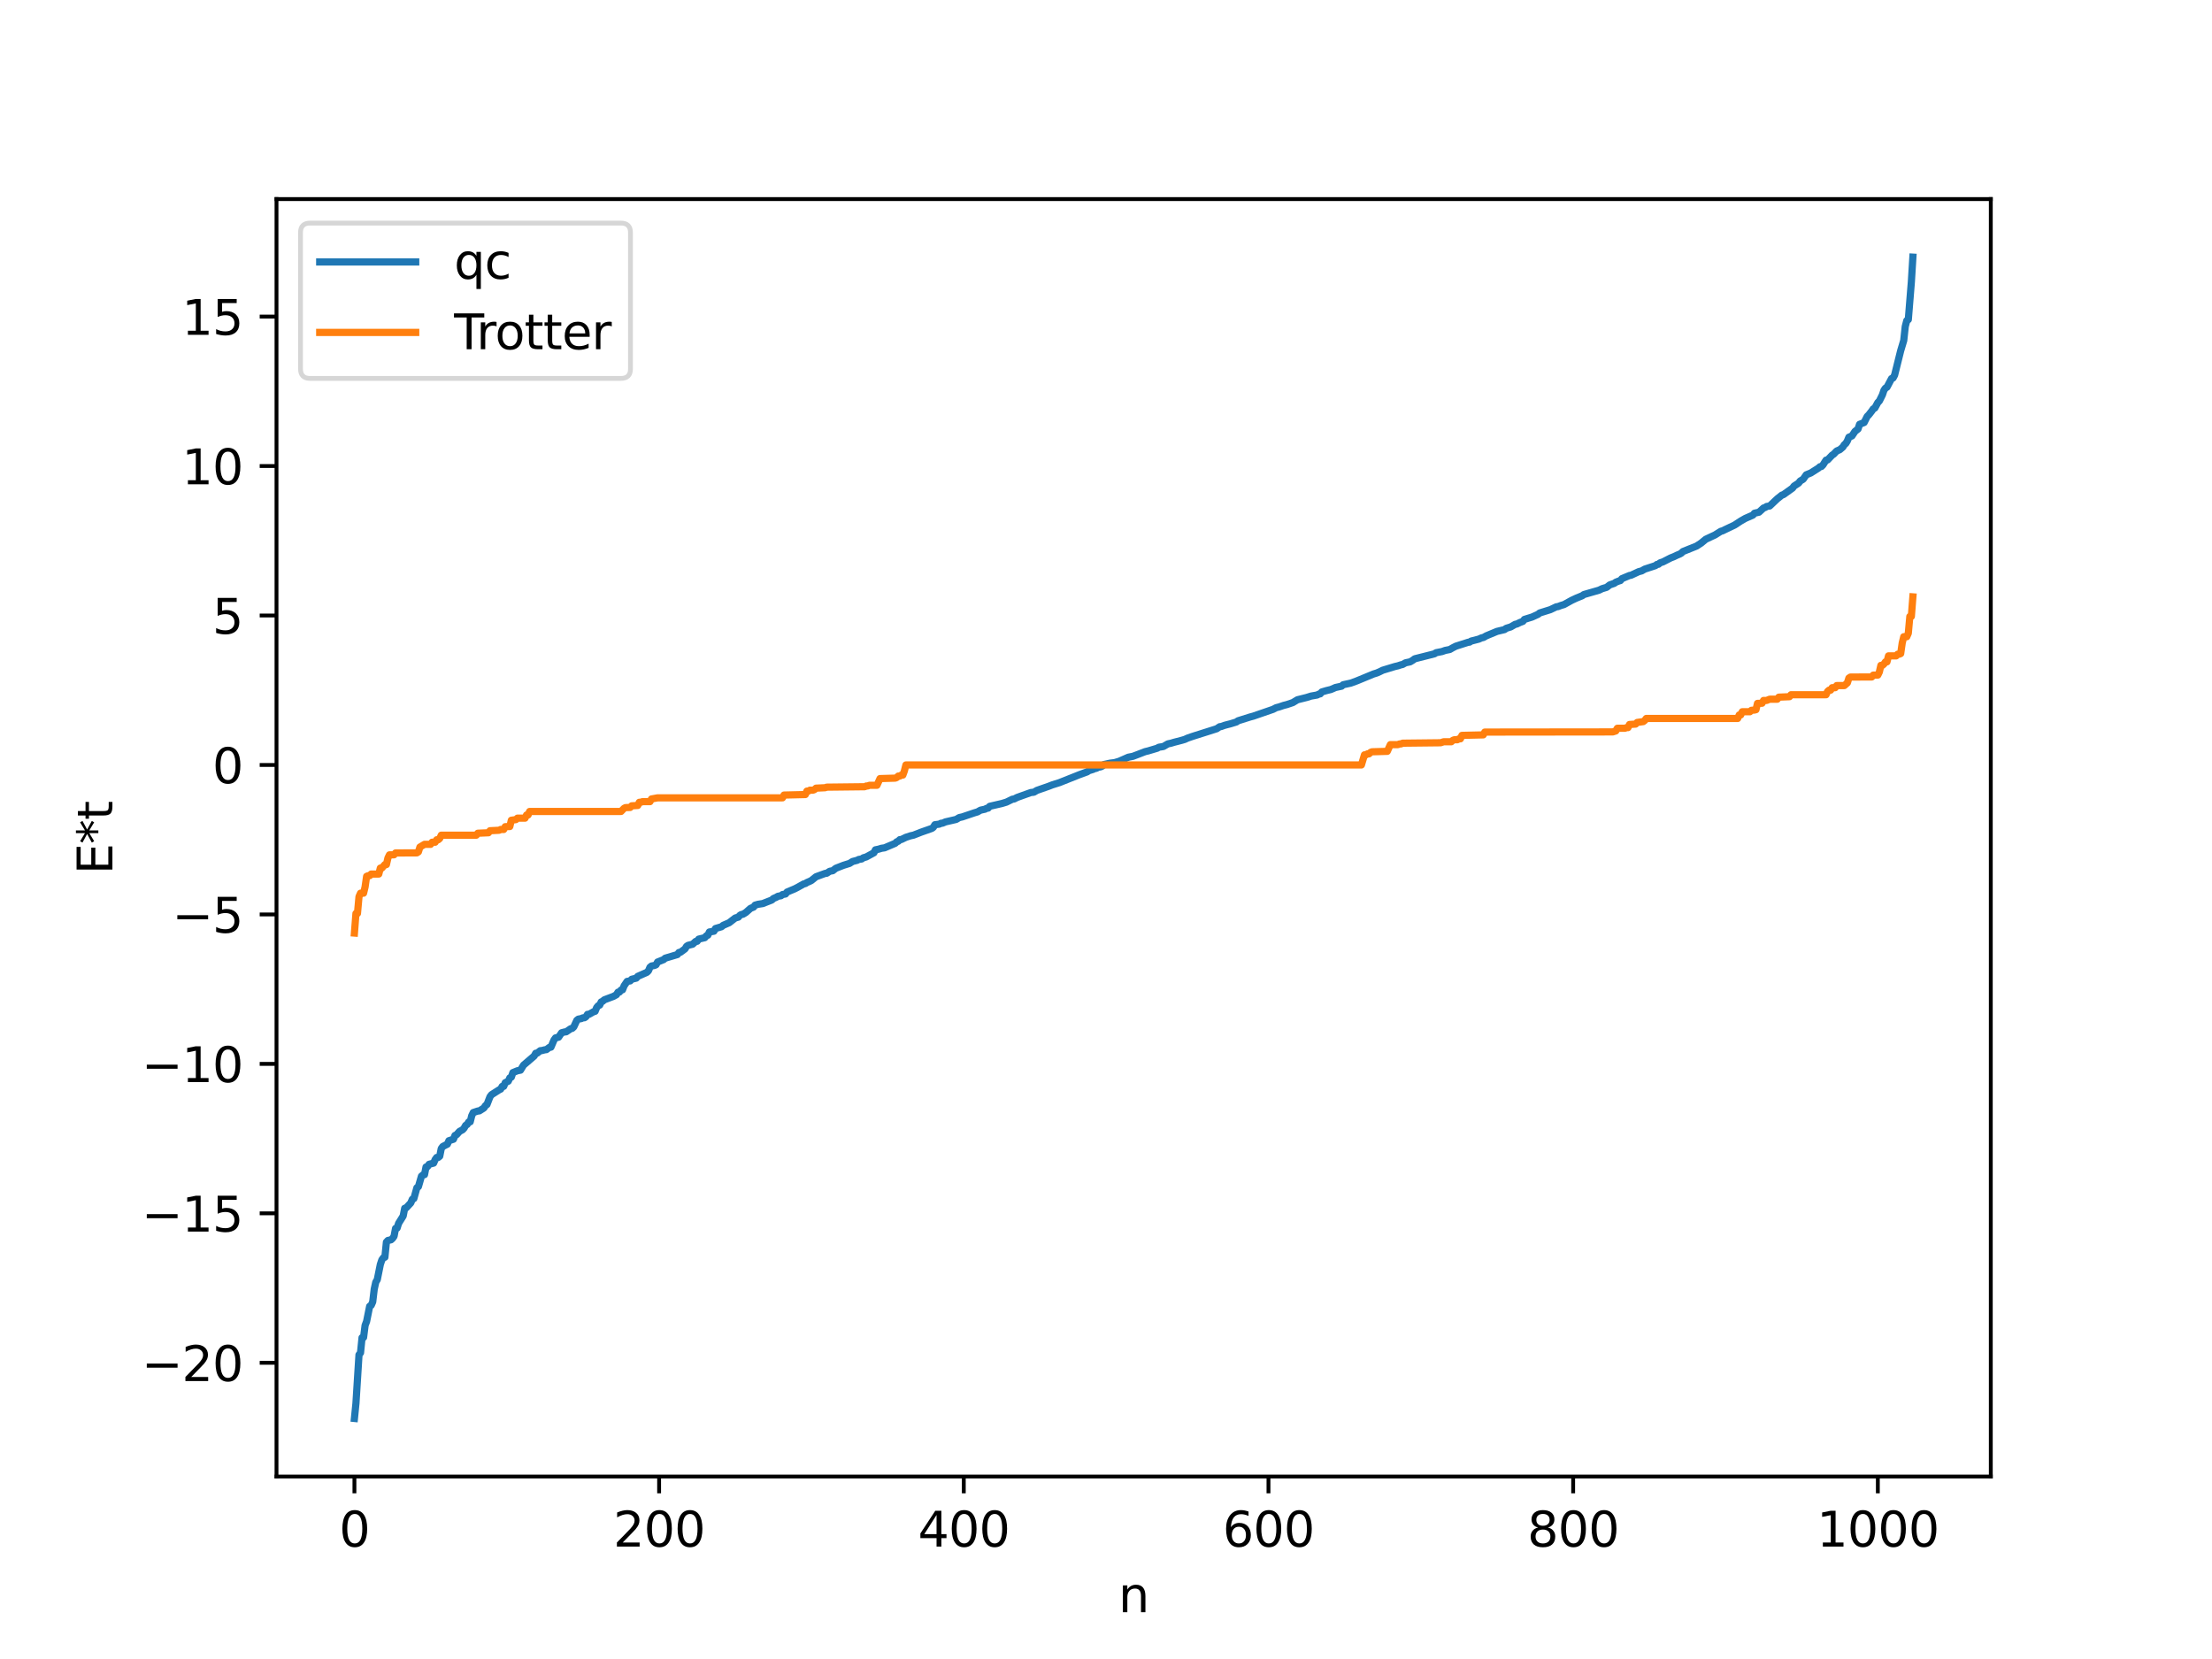 <?xml version="1.0" encoding="utf-8" standalone="no"?>
<!DOCTYPE svg PUBLIC "-//W3C//DTD SVG 1.1//EN"
  "http://www.w3.org/Graphics/SVG/1.1/DTD/svg11.dtd">
<svg xmlns:xlink="http://www.w3.org/1999/xlink" width="460.8pt" height="345.6pt" viewBox="0 0 460.8 345.6" xmlns="http://www.w3.org/2000/svg" version="1.1">
 <defs>
  <style type="text/css">*{stroke-linejoin: round; stroke-linecap: butt}</style>
 </defs>
 <g id="figure_1">
  <g id="patch_1">
   <path d="M 0 345.6 
L 460.8 345.6 
L 460.8 0 
L 0 0 
z
" style="fill: #ffffff"/>
  </g>
  <g id="axes_1">
   <g id="patch_2">
    <path d="M 57.6 307.584 
L 414.72 307.584 
L 414.72 41.472 
L 57.6 41.472 
z
" style="fill: #ffffff"/>
   </g>
   <g id="matplotlib.axis_1">
    <g id="xtick_1">
     <g id="line2d_1">
      <defs>
       <path id="m579d9dd753" d="M 0 0 
L 0 3.5 
" style="stroke: #000000; stroke-width: 0.8"/>
      </defs>
      <g>
       <use xlink:href="#m579d9dd753" x="73.833" y="307.584" style="stroke: #000000; stroke-width: 0.8"/>
      </g>
     </g>
     <g id="text_1">
      <!-- 0 -->
      <g transform="translate(70.651 322.182) scale(0.1 -0.1)">
       <defs>
        <path id="DejaVuSans-30" d="M 2034 4250 
Q 1547 4250 1301 3770 
Q 1056 3291 1056 2328 
Q 1056 1369 1301 889 
Q 1547 409 2034 409 
Q 2525 409 2770 889 
Q 3016 1369 3016 2328 
Q 3016 3291 2770 3770 
Q 2525 4250 2034 4250 
z
M 2034 4750 
Q 2819 4750 3233 4129 
Q 3647 3509 3647 2328 
Q 3647 1150 3233 529 
Q 2819 -91 2034 -91 
Q 1250 -91 836 529 
Q 422 1150 422 2328 
Q 422 3509 836 4129 
Q 1250 4750 2034 4750 
z
" transform="scale(0.016)"/>
       </defs>
       <use xlink:href="#DejaVuSans-30"/>
      </g>
     </g>
    </g>
    <g id="xtick_2">
     <g id="line2d_2">
      <g>
       <use xlink:href="#m579d9dd753" x="137.304" y="307.584" style="stroke: #000000; stroke-width: 0.8"/>
      </g>
     </g>
     <g id="text_2">
      <!-- 200 -->
      <g transform="translate(127.76 322.182) scale(0.1 -0.1)">
       <defs>
        <path id="DejaVuSans-32" d="M 1228 531 
L 3431 531 
L 3431 0 
L 469 0 
L 469 531 
Q 828 903 1448 1529 
Q 2069 2156 2228 2338 
Q 2531 2678 2651 2914 
Q 2772 3150 2772 3378 
Q 2772 3750 2511 3984 
Q 2250 4219 1831 4219 
Q 1534 4219 1204 4116 
Q 875 4013 500 3803 
L 500 4441 
Q 881 4594 1212 4672 
Q 1544 4750 1819 4750 
Q 2544 4750 2975 4387 
Q 3406 4025 3406 3419 
Q 3406 3131 3298 2873 
Q 3191 2616 2906 2266 
Q 2828 2175 2409 1742 
Q 1991 1309 1228 531 
z
" transform="scale(0.016)"/>
       </defs>
       <use xlink:href="#DejaVuSans-32"/>
       <use xlink:href="#DejaVuSans-30" x="63.623"/>
       <use xlink:href="#DejaVuSans-30" x="127.246"/>
      </g>
     </g>
    </g>
    <g id="xtick_3">
     <g id="line2d_3">
      <g>
       <use xlink:href="#m579d9dd753" x="200.775" y="307.584" style="stroke: #000000; stroke-width: 0.8"/>
      </g>
     </g>
     <g id="text_3">
      <!-- 400 -->
      <g transform="translate(191.231 322.182) scale(0.1 -0.1)">
       <defs>
        <path id="DejaVuSans-34" d="M 2419 4116 
L 825 1625 
L 2419 1625 
L 2419 4116 
z
M 2253 4666 
L 3047 4666 
L 3047 1625 
L 3713 1625 
L 3713 1100 
L 3047 1100 
L 3047 0 
L 2419 0 
L 2419 1100 
L 313 1100 
L 313 1709 
L 2253 4666 
z
" transform="scale(0.016)"/>
       </defs>
       <use xlink:href="#DejaVuSans-34"/>
       <use xlink:href="#DejaVuSans-30" x="63.623"/>
       <use xlink:href="#DejaVuSans-30" x="127.246"/>
      </g>
     </g>
    </g>
    <g id="xtick_4">
     <g id="line2d_4">
      <g>
       <use xlink:href="#m579d9dd753" x="264.246" y="307.584" style="stroke: #000000; stroke-width: 0.8"/>
      </g>
     </g>
     <g id="text_4">
      <!-- 600 -->
      <g transform="translate(254.702 322.182) scale(0.1 -0.1)">
       <defs>
        <path id="DejaVuSans-36" d="M 2113 2584 
Q 1688 2584 1439 2293 
Q 1191 2003 1191 1497 
Q 1191 994 1439 701 
Q 1688 409 2113 409 
Q 2538 409 2786 701 
Q 3034 994 3034 1497 
Q 3034 2003 2786 2293 
Q 2538 2584 2113 2584 
z
M 3366 4563 
L 3366 3988 
Q 3128 4100 2886 4159 
Q 2644 4219 2406 4219 
Q 1781 4219 1451 3797 
Q 1122 3375 1075 2522 
Q 1259 2794 1537 2939 
Q 1816 3084 2150 3084 
Q 2853 3084 3261 2657 
Q 3669 2231 3669 1497 
Q 3669 778 3244 343 
Q 2819 -91 2113 -91 
Q 1303 -91 875 529 
Q 447 1150 447 2328 
Q 447 3434 972 4092 
Q 1497 4750 2381 4750 
Q 2619 4750 2861 4703 
Q 3103 4656 3366 4563 
z
" transform="scale(0.016)"/>
       </defs>
       <use xlink:href="#DejaVuSans-36"/>
       <use xlink:href="#DejaVuSans-30" x="63.623"/>
       <use xlink:href="#DejaVuSans-30" x="127.246"/>
      </g>
     </g>
    </g>
    <g id="xtick_5">
     <g id="line2d_5">
      <g>
       <use xlink:href="#m579d9dd753" x="327.717" y="307.584" style="stroke: #000000; stroke-width: 0.8"/>
      </g>
     </g>
     <g id="text_5">
      <!-- 800 -->
      <g transform="translate(318.173 322.182) scale(0.1 -0.1)">
       <defs>
        <path id="DejaVuSans-38" d="M 2034 2216 
Q 1584 2216 1326 1975 
Q 1069 1734 1069 1313 
Q 1069 891 1326 650 
Q 1584 409 2034 409 
Q 2484 409 2743 651 
Q 3003 894 3003 1313 
Q 3003 1734 2745 1975 
Q 2488 2216 2034 2216 
z
M 1403 2484 
Q 997 2584 770 2862 
Q 544 3141 544 3541 
Q 544 4100 942 4425 
Q 1341 4750 2034 4750 
Q 2731 4750 3128 4425 
Q 3525 4100 3525 3541 
Q 3525 3141 3298 2862 
Q 3072 2584 2669 2484 
Q 3125 2378 3379 2068 
Q 3634 1759 3634 1313 
Q 3634 634 3220 271 
Q 2806 -91 2034 -91 
Q 1263 -91 848 271 
Q 434 634 434 1313 
Q 434 1759 690 2068 
Q 947 2378 1403 2484 
z
M 1172 3481 
Q 1172 3119 1398 2916 
Q 1625 2713 2034 2713 
Q 2441 2713 2670 2916 
Q 2900 3119 2900 3481 
Q 2900 3844 2670 4047 
Q 2441 4250 2034 4250 
Q 1625 4250 1398 4047 
Q 1172 3844 1172 3481 
z
" transform="scale(0.016)"/>
       </defs>
       <use xlink:href="#DejaVuSans-38"/>
       <use xlink:href="#DejaVuSans-30" x="63.623"/>
       <use xlink:href="#DejaVuSans-30" x="127.246"/>
      </g>
     </g>
    </g>
    <g id="xtick_6">
     <g id="line2d_6">
      <g>
       <use xlink:href="#m579d9dd753" x="391.188" y="307.584" style="stroke: #000000; stroke-width: 0.8"/>
      </g>
     </g>
     <g id="text_6">
      <!-- 1000 -->
      <g transform="translate(378.463 322.182) scale(0.1 -0.1)">
       <defs>
        <path id="DejaVuSans-31" d="M 794 531 
L 1825 531 
L 1825 4091 
L 703 3866 
L 703 4441 
L 1819 4666 
L 2450 4666 
L 2450 531 
L 3481 531 
L 3481 0 
L 794 0 
L 794 531 
z
" transform="scale(0.016)"/>
       </defs>
       <use xlink:href="#DejaVuSans-31"/>
       <use xlink:href="#DejaVuSans-30" x="63.623"/>
       <use xlink:href="#DejaVuSans-30" x="127.246"/>
       <use xlink:href="#DejaVuSans-30" x="190.869"/>
      </g>
     </g>
    </g>
    <g id="text_7">
     <!-- n -->
     <g transform="translate(232.991 335.861) scale(0.1 -0.1)">
      <defs>
       <path id="DejaVuSans-6e" d="M 3513 2113 
L 3513 0 
L 2938 0 
L 2938 2094 
Q 2938 2591 2744 2837 
Q 2550 3084 2163 3084 
Q 1697 3084 1428 2787 
Q 1159 2491 1159 1978 
L 1159 0 
L 581 0 
L 581 3500 
L 1159 3500 
L 1159 2956 
Q 1366 3272 1645 3428 
Q 1925 3584 2291 3584 
Q 2894 3584 3203 3211 
Q 3513 2838 3513 2113 
z
" transform="scale(0.016)"/>
      </defs>
      <use xlink:href="#DejaVuSans-6e"/>
     </g>
    </g>
   </g>
   <g id="matplotlib.axis_2">
    <g id="ytick_1">
     <g id="line2d_7">
      <defs>
       <path id="m28a1e99d8f" d="M 0 0 
L -3.5 0 
" style="stroke: #000000; stroke-width: 0.8"/>
      </defs>
      <g>
       <use xlink:href="#m28a1e99d8f" x="57.6" y="283.897" style="stroke: #000000; stroke-width: 0.8"/>
      </g>
     </g>
     <g id="text_8">
      <!-- −20 -->
      <g transform="translate(29.495 287.696) scale(0.1 -0.1)">
       <defs>
        <path id="DejaVuSans-2212" d="M 678 2272 
L 4684 2272 
L 4684 1741 
L 678 1741 
L 678 2272 
z
" transform="scale(0.016)"/>
       </defs>
       <use xlink:href="#DejaVuSans-2212"/>
       <use xlink:href="#DejaVuSans-32" x="83.789"/>
       <use xlink:href="#DejaVuSans-30" x="147.412"/>
      </g>
     </g>
    </g>
    <g id="ytick_2">
     <g id="line2d_8">
      <g>
       <use xlink:href="#m28a1e99d8f" x="57.6" y="252.762" style="stroke: #000000; stroke-width: 0.8"/>
      </g>
     </g>
     <g id="text_9">
      <!-- −15 -->
      <g transform="translate(29.495 256.561) scale(0.1 -0.1)">
       <defs>
        <path id="DejaVuSans-35" d="M 691 4666 
L 3169 4666 
L 3169 4134 
L 1269 4134 
L 1269 2991 
Q 1406 3038 1543 3061 
Q 1681 3084 1819 3084 
Q 2600 3084 3056 2656 
Q 3513 2228 3513 1497 
Q 3513 744 3044 326 
Q 2575 -91 1722 -91 
Q 1428 -91 1123 -41 
Q 819 9 494 109 
L 494 744 
Q 775 591 1075 516 
Q 1375 441 1709 441 
Q 2250 441 2565 725 
Q 2881 1009 2881 1497 
Q 2881 1984 2565 2268 
Q 2250 2553 1709 2553 
Q 1456 2553 1204 2497 
Q 953 2441 691 2322 
L 691 4666 
z
" transform="scale(0.016)"/>
       </defs>
       <use xlink:href="#DejaVuSans-2212"/>
       <use xlink:href="#DejaVuSans-31" x="83.789"/>
       <use xlink:href="#DejaVuSans-35" x="147.412"/>
      </g>
     </g>
    </g>
    <g id="ytick_3">
     <g id="line2d_9">
      <g>
       <use xlink:href="#m28a1e99d8f" x="57.6" y="221.626" style="stroke: #000000; stroke-width: 0.8"/>
      </g>
     </g>
     <g id="text_10">
      <!-- −10 -->
      <g transform="translate(29.495 225.425) scale(0.1 -0.1)">
       <use xlink:href="#DejaVuSans-2212"/>
       <use xlink:href="#DejaVuSans-31" x="83.789"/>
       <use xlink:href="#DejaVuSans-30" x="147.412"/>
      </g>
     </g>
    </g>
    <g id="ytick_4">
     <g id="line2d_10">
      <g>
       <use xlink:href="#m28a1e99d8f" x="57.6" y="190.491" style="stroke: #000000; stroke-width: 0.8"/>
      </g>
     </g>
     <g id="text_11">
      <!-- −5 -->
      <g transform="translate(35.858 194.29) scale(0.1 -0.1)">
       <use xlink:href="#DejaVuSans-2212"/>
       <use xlink:href="#DejaVuSans-35" x="83.789"/>
      </g>
     </g>
    </g>
    <g id="ytick_5">
     <g id="line2d_11">
      <g>
       <use xlink:href="#m28a1e99d8f" x="57.6" y="159.355" style="stroke: #000000; stroke-width: 0.8"/>
      </g>
     </g>
     <g id="text_12">
      <!-- 0 -->
      <g transform="translate(44.237 163.154) scale(0.1 -0.1)">
       <use xlink:href="#DejaVuSans-30"/>
      </g>
     </g>
    </g>
    <g id="ytick_6">
     <g id="line2d_12">
      <g>
       <use xlink:href="#m28a1e99d8f" x="57.6" y="128.22" style="stroke: #000000; stroke-width: 0.8"/>
      </g>
     </g>
     <g id="text_13">
      <!-- 5 -->
      <g transform="translate(44.237 132.019) scale(0.1 -0.1)">
       <use xlink:href="#DejaVuSans-35"/>
      </g>
     </g>
    </g>
    <g id="ytick_7">
     <g id="line2d_13">
      <g>
       <use xlink:href="#m28a1e99d8f" x="57.6" y="97.084" style="stroke: #000000; stroke-width: 0.8"/>
      </g>
     </g>
     <g id="text_14">
      <!-- 10 -->
      <g transform="translate(37.875 100.883) scale(0.1 -0.1)">
       <use xlink:href="#DejaVuSans-31"/>
       <use xlink:href="#DejaVuSans-30" x="63.623"/>
      </g>
     </g>
    </g>
    <g id="ytick_8">
     <g id="line2d_14">
      <g>
       <use xlink:href="#m28a1e99d8f" x="57.6" y="65.949" style="stroke: #000000; stroke-width: 0.8"/>
      </g>
     </g>
     <g id="text_15">
      <!-- 15 -->
      <g transform="translate(37.875 69.748) scale(0.1 -0.1)">
       <use xlink:href="#DejaVuSans-31"/>
       <use xlink:href="#DejaVuSans-35" x="63.623"/>
      </g>
     </g>
    </g>
    <g id="text_16">
     <!-- E*t -->
     <g transform="translate(23.416 182.148) rotate(-90) scale(0.1 -0.1)">
      <defs>
       <path id="DejaVuSans-45" d="M 628 4666 
L 3578 4666 
L 3578 4134 
L 1259 4134 
L 1259 2753 
L 3481 2753 
L 3481 2222 
L 1259 2222 
L 1259 531 
L 3634 531 
L 3634 0 
L 628 0 
L 628 4666 
z
" transform="scale(0.016)"/>
       <path id="DejaVuSans-2a" d="M 3009 3897 
L 1888 3291 
L 3009 2681 
L 2828 2375 
L 1778 3009 
L 1778 1831 
L 1422 1831 
L 1422 3009 
L 372 2375 
L 191 2681 
L 1313 3291 
L 191 3897 
L 372 4206 
L 1422 3572 
L 1422 4750 
L 1778 4750 
L 1778 3572 
L 2828 4206 
L 3009 3897 
z
" transform="scale(0.016)"/>
       <path id="DejaVuSans-74" d="M 1172 4494 
L 1172 3500 
L 2356 3500 
L 2356 3053 
L 1172 3053 
L 1172 1153 
Q 1172 725 1289 603 
Q 1406 481 1766 481 
L 2356 481 
L 2356 0 
L 1766 0 
Q 1100 0 847 248 
Q 594 497 594 1153 
L 594 3053 
L 172 3053 
L 172 3500 
L 594 3500 
L 594 4494 
L 1172 4494 
z
" transform="scale(0.016)"/>
      </defs>
      <use xlink:href="#DejaVuSans-45"/>
      <use xlink:href="#DejaVuSans-2a" x="63.184"/>
      <use xlink:href="#DejaVuSans-74" x="113.184"/>
     </g>
    </g>
   </g>
   <g id="line2d_15">
    <path d="M 73.833 295.488 
L 74.15 292.341 
L 74.785 282.225 
L 75.102 281.817 
L 75.42 278.654 
L 75.737 278.617 
L 76.054 276.115 
L 76.372 275.267 
L 77.006 272.121 
L 77.324 271.92 
L 77.641 271.207 
L 77.958 268.557 
L 78.276 267.102 
L 78.593 266.569 
L 79.228 263.418 
L 79.545 262.458 
L 79.862 262.016 
L 80.18 261.904 
L 80.497 258.75 
L 80.815 258.408 
L 81.449 258.274 
L 81.767 257.99 
L 82.084 257.545 
L 82.401 255.898 
L 82.719 255.84 
L 83.036 254.84 
L 83.988 253.314 
L 84.305 251.707 
L 84.623 251.61 
L 85.575 250.587 
L 85.892 249.829 
L 86.21 249.697 
L 86.844 247.429 
L 87.162 247.202 
L 87.796 245.019 
L 88.114 244.752 
L 88.431 244.704 
L 88.748 243.103 
L 89.066 243.014 
L 89.383 242.545 
L 90.335 242.295 
L 90.653 241.556 
L 90.97 241.123 
L 91.287 241.117 
L 91.605 240.858 
L 91.922 239.268 
L 92.239 238.841 
L 92.874 238.514 
L 93.191 238.358 
L 93.509 237.633 
L 94.461 237.324 
L 94.778 236.534 
L 95.096 236.399 
L 95.73 235.688 
L 96.365 235.353 
L 96.682 235.002 
L 97 234.443 
L 97.317 234.248 
L 97.634 233.724 
L 97.952 233.697 
L 98.269 232.423 
L 98.586 231.761 
L 99.539 231.447 
L 99.856 231.418 
L 100.808 230.816 
L 101.125 230.323 
L 101.443 230.099 
L 102.077 228.465 
L 102.395 228.048 
L 103.981 227.034 
L 104.299 226.886 
L 104.616 226.316 
L 104.934 226.309 
L 105.251 225.538 
L 105.886 225.232 
L 106.203 224.541 
L 106.52 224.39 
L 106.838 223.445 
L 107.79 223.057 
L 108.424 222.935 
L 109.059 221.893 
L 111.281 219.989 
L 111.598 219.41 
L 111.915 219.383 
L 112.55 218.878 
L 112.867 218.855 
L 113.502 218.691 
L 113.82 218.655 
L 114.454 218.185 
L 114.772 218.143 
L 115.406 216.653 
L 115.724 216.211 
L 116.358 216.073 
L 116.993 215.144 
L 117.628 214.976 
L 117.945 214.942 
L 118.897 214.298 
L 119.215 214.218 
L 119.532 213.923 
L 120.167 212.544 
L 120.484 212.307 
L 121.119 212.182 
L 121.436 212.026 
L 121.753 212.016 
L 122.071 211.814 
L 122.388 211.309 
L 122.705 211.301 
L 123.658 210.764 
L 123.975 210.674 
L 124.292 209.898 
L 124.61 209.52 
L 124.927 209.38 
L 125.244 208.718 
L 125.562 208.576 
L 125.879 208.283 
L 127.783 207.568 
L 128.418 207.218 
L 128.735 206.689 
L 129.053 206.662 
L 129.37 206.242 
L 129.687 206.193 
L 130.005 205.375 
L 130.639 204.445 
L 131.274 204.342 
L 131.591 203.998 
L 132.543 203.765 
L 132.861 203.393 
L 133.813 202.974 
L 134.765 202.553 
L 135.082 202.237 
L 135.4 201.496 
L 135.717 201.241 
L 136.352 201.118 
L 136.669 200.974 
L 136.986 200.407 
L 138.256 199.9 
L 138.573 199.61 
L 141.112 198.852 
L 141.429 198.418 
L 141.747 198.374 
L 142.699 197.672 
L 143.016 197.148 
L 143.334 196.933 
L 144.286 196.697 
L 144.92 196.119 
L 145.238 196.086 
L 145.555 195.634 
L 146.824 195.336 
L 147.142 194.954 
L 147.459 194.824 
L 147.777 194.148 
L 148.729 193.988 
L 149.046 193.427 
L 150.315 193.055 
L 150.633 192.773 
L 151.902 192.22 
L 153.172 191.234 
L 153.806 191.061 
L 154.124 190.688 
L 154.441 190.506 
L 154.758 190.463 
L 155.393 190.071 
L 156.345 189.226 
L 156.98 188.97 
L 157.297 188.561 
L 157.932 188.379 
L 158.884 188.232 
L 160.788 187.486 
L 161.105 187.182 
L 161.74 186.908 
L 162.058 186.708 
L 162.692 186.6 
L 163.01 186.352 
L 163.644 186.234 
L 163.962 185.829 
L 165.548 185.165 
L 166.183 184.838 
L 167.453 184.122 
L 167.77 184.067 
L 168.087 183.849 
L 168.722 183.574 
L 169.039 183.412 
L 169.991 182.642 
L 171.896 181.948 
L 172.213 181.917 
L 172.848 181.501 
L 173.482 181.38 
L 174.117 180.88 
L 175.704 180.26 
L 176.973 179.864 
L 177.608 179.464 
L 178.56 179.217 
L 178.877 179.045 
L 179.512 178.936 
L 179.829 178.704 
L 180.464 178.513 
L 182.051 177.65 
L 182.368 177.034 
L 183.003 176.905 
L 183.638 176.712 
L 184.272 176.618 
L 186.494 175.675 
L 186.811 175.359 
L 187.129 175.249 
L 187.446 174.911 
L 187.763 174.891 
L 188.715 174.428 
L 189.667 174.115 
L 190.302 173.978 
L 191.889 173.357 
L 194.11 172.576 
L 194.428 172.352 
L 194.745 171.807 
L 195.697 171.68 
L 196.015 171.503 
L 196.332 171.484 
L 196.967 171.214 
L 199.188 170.704 
L 199.823 170.319 
L 200.458 170.178 
L 202.996 169.322 
L 203.631 169.134 
L 204.266 168.77 
L 205.218 168.566 
L 205.535 168.381 
L 205.853 168.345 
L 206.17 167.971 
L 208.709 167.385 
L 209.661 167.096 
L 210.93 166.477 
L 211.248 166.452 
L 211.882 166.124 
L 214.739 165.099 
L 215.373 165.03 
L 216.008 164.654 
L 218.547 163.763 
L 219.181 163.514 
L 220.768 163.013 
L 221.403 162.755 
L 224.894 161.367 
L 226.481 160.79 
L 226.798 160.559 
L 227.75 160.263 
L 228.067 160.095 
L 228.385 160.059 
L 228.702 159.867 
L 229.337 159.728 
L 229.654 159.571 
L 229.972 159.26 
L 231.241 158.984 
L 232.193 158.867 
L 233.145 158.582 
L 235.049 157.743 
L 236.001 157.556 
L 236.953 157.197 
L 238.54 156.584 
L 239.175 156.432 
L 241.079 155.864 
L 241.396 155.667 
L 242.348 155.512 
L 243.3 154.963 
L 243.935 154.827 
L 244.57 154.635 
L 246.157 154.223 
L 246.791 154.037 
L 247.426 153.75 
L 248.378 153.421 
L 253.456 151.812 
L 254.091 151.386 
L 254.408 151.349 
L 255.043 151.114 
L 255.677 150.944 
L 256.312 150.783 
L 257.581 150.394 
L 257.899 150.156 
L 260.438 149.356 
L 261.072 149.188 
L 265.198 147.766 
L 265.833 147.432 
L 266.467 147.267 
L 267.42 146.944 
L 268.054 146.786 
L 269.324 146.358 
L 270.276 145.776 
L 272.18 145.302 
L 273.132 145.004 
L 274.401 144.78 
L 274.719 144.596 
L 275.036 144.541 
L 275.353 144.15 
L 276.305 143.867 
L 277.258 143.635 
L 278.21 143.218 
L 279.479 142.944 
L 279.796 142.648 
L 281.383 142.304 
L 282.653 141.84 
L 286.143 140.399 
L 286.778 140.206 
L 287.413 139.933 
L 288.048 139.618 
L 290.586 138.848 
L 291.221 138.702 
L 291.856 138.49 
L 292.173 138.427 
L 292.808 138.073 
L 293.76 137.872 
L 294.395 137.488 
L 294.712 137.239 
L 298.838 136.198 
L 299.155 135.973 
L 300.424 135.724 
L 301.059 135.493 
L 302.011 135.306 
L 302.646 134.939 
L 303.281 134.614 
L 305.82 133.805 
L 306.137 133.766 
L 306.454 133.553 
L 308.041 133.144 
L 308.676 132.863 
L 308.993 132.813 
L 309.628 132.454 
L 311.849 131.53 
L 313.436 131.151 
L 313.753 130.897 
L 314.705 130.601 
L 315.658 130.049 
L 315.975 129.997 
L 316.61 129.684 
L 317.244 129.445 
L 317.562 129.034 
L 319.148 128.544 
L 320.418 127.968 
L 320.735 127.698 
L 322.957 127.004 
L 324.226 126.403 
L 324.543 126.372 
L 325.178 126.131 
L 325.813 125.94 
L 327.4 125.061 
L 328.352 124.616 
L 329.621 124.096 
L 329.939 123.857 
L 333.112 122.944 
L 333.747 122.634 
L 334.699 122.348 
L 335.334 121.848 
L 336.286 121.521 
L 336.603 121.286 
L 337.238 121.03 
L 337.555 120.942 
L 337.872 120.547 
L 339.459 119.884 
L 339.777 119.835 
L 341.363 119.094 
L 341.998 118.925 
L 342.633 118.557 
L 344.854 117.833 
L 345.172 117.586 
L 345.489 117.545 
L 345.806 117.256 
L 346.441 117.043 
L 348.028 116.228 
L 348.662 115.984 
L 349.297 115.677 
L 349.932 115.412 
L 350.249 115.233 
L 350.567 114.903 
L 353.423 113.755 
L 354.375 113.134 
L 355.327 112.347 
L 356.596 111.75 
L 357.231 111.458 
L 358.5 110.666 
L 358.818 110.593 
L 359.453 110.281 
L 361.357 109.373 
L 362.626 108.54 
L 363.578 107.994 
L 365.165 107.299 
L 365.482 106.915 
L 366.434 106.698 
L 367.386 105.819 
L 367.704 105.729 
L 368.021 105.509 
L 368.656 105.408 
L 370.243 103.904 
L 370.877 103.402 
L 371.195 103.139 
L 371.512 103.043 
L 373.416 101.684 
L 373.734 101.253 
L 374.686 100.638 
L 375.003 100.208 
L 375.638 99.825 
L 376.272 98.913 
L 377.224 98.524 
L 378.811 97.517 
L 379.129 97.23 
L 379.446 97.178 
L 379.763 96.849 
L 380.398 95.853 
L 380.715 95.814 
L 381.667 94.818 
L 381.985 94.611 
L 382.62 93.947 
L 383.254 93.684 
L 383.889 93.142 
L 384.206 92.64 
L 384.524 92.371 
L 384.841 91.846 
L 385.158 91.073 
L 385.793 90.816 
L 386.428 89.864 
L 387.062 89.367 
L 387.38 88.395 
L 388.332 88.021 
L 388.967 86.749 
L 389.284 86.446 
L 389.919 85.632 
L 390.236 85.17 
L 390.553 85.016 
L 391.188 83.853 
L 391.505 83.527 
L 392.14 82.254 
L 392.458 81.303 
L 392.775 80.845 
L 393.092 80.661 
L 394.044 78.861 
L 394.362 78.742 
L 394.679 78.148 
L 395.948 73.052 
L 396.583 70.931 
L 396.9 68.009 
L 397.218 66.781 
L 397.535 66.584 
L 398.17 58.749 
L 398.487 53.568 
L 398.487 53.568 
" clip-path="url(#p005a15894b)" style="fill: none; stroke: #1f77b4; stroke-width: 1.5; stroke-linecap: square"/>
   </g>
   <g id="line2d_16">
    <path d="M 73.833 194.374 
L 74.15 190.288 
L 74.467 190.288 
L 74.785 186.795 
L 75.102 186.069 
L 75.737 186.069 
L 76.054 184.762 
L 76.372 182.556 
L 76.689 182.421 
L 77.006 182.421 
L 77.324 182.079 
L 78.91 182.079 
L 79.228 180.835 
L 79.545 180.835 
L 80.18 180.106 
L 80.497 180.106 
L 80.815 178.729 
L 81.132 178.081 
L 82.084 178.07 
L 82.401 177.687 
L 86.844 177.665 
L 87.162 177.455 
L 87.479 176.458 
L 88.431 175.892 
L 89.7 175.892 
L 90.018 175.451 
L 90.653 175.451 
L 90.97 174.938 
L 91.287 174.938 
L 91.605 174.671 
L 91.922 173.985 
L 99.221 173.985 
L 99.539 173.576 
L 101.76 173.479 
L 102.077 173.055 
L 103.981 172.959 
L 104.299 172.794 
L 104.934 172.794 
L 105.251 172.212 
L 106.203 172.183 
L 106.52 170.87 
L 107.472 170.741 
L 107.79 170.438 
L 109.377 170.438 
L 109.694 169.775 
L 110.011 169.775 
L 110.329 169.042 
L 129.37 169.042 
L 130.005 168.386 
L 130.322 168.234 
L 131.274 168.209 
L 131.591 167.868 
L 132.861 167.791 
L 133.178 167.135 
L 133.496 167.135 
L 133.813 166.998 
L 135.4 166.998 
L 135.717 166.438 
L 136.986 166.205 
L 163.01 166.205 
L 163.327 165.625 
L 167.77 165.518 
L 168.087 164.8 
L 168.405 164.8 
L 168.722 164.608 
L 169.357 164.608 
L 169.674 164.485 
L 169.991 164.188 
L 171.896 164.099 
L 172.213 163.979 
L 180.147 163.891 
L 180.464 163.738 
L 180.781 163.738 
L 181.099 163.588 
L 182.686 163.588 
L 183.32 162.192 
L 186.494 162.099 
L 186.811 161.976 
L 187.129 161.669 
L 187.446 161.669 
L 187.763 161.461 
L 188.081 161.461 
L 188.398 160.593 
L 188.715 159.355 
L 283.605 159.355 
L 284.239 157.249 
L 284.557 157.249 
L 284.874 157.041 
L 285.191 157.041 
L 285.509 156.734 
L 285.826 156.611 
L 289 156.518 
L 289.634 155.122 
L 291.221 155.122 
L 291.539 154.972 
L 291.856 154.972 
L 292.173 154.819 
L 300.107 154.731 
L 300.742 154.522 
L 302.329 154.522 
L 302.646 154.226 
L 302.963 154.102 
L 303.598 154.102 
L 303.915 153.91 
L 304.233 153.91 
L 304.55 153.192 
L 308.993 153.086 
L 309.31 152.505 
L 335.968 152.473 
L 336.603 152.272 
L 336.92 151.713 
L 338.507 151.713 
L 338.824 151.575 
L 339.142 151.575 
L 339.459 150.919 
L 340.729 150.842 
L 341.046 150.501 
L 342.315 150.324 
L 342.633 150.084 
L 342.95 149.668 
L 361.991 149.668 
L 362.309 148.935 
L 362.626 148.935 
L 362.943 148.272 
L 364.53 148.272 
L 364.848 147.97 
L 365.482 147.918 
L 365.8 147.84 
L 366.117 146.527 
L 367.069 146.498 
L 367.386 145.916 
L 368.021 145.916 
L 368.656 145.655 
L 370.243 145.655 
L 370.56 145.231 
L 372.781 145.135 
L 373.099 144.725 
L 380.398 144.725 
L 380.715 144.039 
L 381.033 143.772 
L 381.35 143.772 
L 381.667 143.259 
L 382.302 143.259 
L 382.62 142.818 
L 384.206 142.818 
L 384.841 142.252 
L 385.158 141.255 
L 385.476 141.045 
L 389.919 141.023 
L 390.236 140.64 
L 391.188 140.629 
L 391.505 139.981 
L 391.823 138.605 
L 392.14 138.605 
L 392.458 138.326 
L 392.775 137.876 
L 393.092 137.876 
L 393.41 136.631 
L 394.996 136.631 
L 395.314 136.29 
L 395.631 136.29 
L 395.948 136.154 
L 396.266 133.948 
L 396.583 132.641 
L 397.218 132.641 
L 397.535 131.915 
L 397.853 128.422 
L 398.17 128.422 
L 398.487 124.336 
L 398.487 124.336 
" clip-path="url(#p005a15894b)" style="fill: none; stroke: #ff7f0e; stroke-width: 1.5; stroke-linecap: square"/>
   </g>
   <g id="patch_3">
    <path d="M 57.6 307.584 
L 57.6 41.472 
" style="fill: none; stroke: #000000; stroke-width: 0.8; stroke-linejoin: miter; stroke-linecap: square"/>
   </g>
   <g id="patch_4">
    <path d="M 414.72 307.584 
L 414.72 41.472 
" style="fill: none; stroke: #000000; stroke-width: 0.8; stroke-linejoin: miter; stroke-linecap: square"/>
   </g>
   <g id="patch_5">
    <path d="M 57.6 307.584 
L 414.72 307.584 
" style="fill: none; stroke: #000000; stroke-width: 0.8; stroke-linejoin: miter; stroke-linecap: square"/>
   </g>
   <g id="patch_6">
    <path d="M 57.6 41.472 
L 414.72 41.472 
" style="fill: none; stroke: #000000; stroke-width: 0.8; stroke-linejoin: miter; stroke-linecap: square"/>
   </g>
   <g id="legend_1">
    <g id="patch_7">
     <path d="M 64.6 78.828 
L 129.342 78.828 
Q 131.342 78.828 131.342 76.828 
L 131.342 48.472 
Q 131.342 46.472 129.342 46.472 
L 64.6 46.472 
Q 62.6 46.472 62.6 48.472 
L 62.6 76.828 
Q 62.6 78.828 64.6 78.828 
z
" style="fill: #ffffff; opacity: 0.8; stroke: #cccccc; stroke-linejoin: miter"/>
    </g>
    <g id="line2d_17">
     <path d="M 66.6 54.57 
L 76.6 54.57 
L 86.6 54.57 
" style="fill: none; stroke: #1f77b4; stroke-width: 1.5; stroke-linecap: square"/>
    </g>
    <g id="text_17">
     <!-- qc -->
     <g transform="translate(94.6 58.07) scale(0.1 -0.1)">
      <defs>
       <path id="DejaVuSans-71" d="M 947 1747 
Q 947 1113 1208 752 
Q 1469 391 1925 391 
Q 2381 391 2643 752 
Q 2906 1113 2906 1747 
Q 2906 2381 2643 2742 
Q 2381 3103 1925 3103 
Q 1469 3103 1208 2742 
Q 947 2381 947 1747 
z
M 2906 525 
Q 2725 213 2448 61 
Q 2172 -91 1784 -91 
Q 1150 -91 751 415 
Q 353 922 353 1747 
Q 353 2572 751 3078 
Q 1150 3584 1784 3584 
Q 2172 3584 2448 3432 
Q 2725 3281 2906 2969 
L 2906 3500 
L 3481 3500 
L 3481 -1331 
L 2906 -1331 
L 2906 525 
z
" transform="scale(0.016)"/>
       <path id="DejaVuSans-63" d="M 3122 3366 
L 3122 2828 
Q 2878 2963 2633 3030 
Q 2388 3097 2138 3097 
Q 1578 3097 1268 2742 
Q 959 2388 959 1747 
Q 959 1106 1268 751 
Q 1578 397 2138 397 
Q 2388 397 2633 464 
Q 2878 531 3122 666 
L 3122 134 
Q 2881 22 2623 -34 
Q 2366 -91 2075 -91 
Q 1284 -91 818 406 
Q 353 903 353 1747 
Q 353 2603 823 3093 
Q 1294 3584 2113 3584 
Q 2378 3584 2631 3529 
Q 2884 3475 3122 3366 
z
" transform="scale(0.016)"/>
      </defs>
      <use xlink:href="#DejaVuSans-71"/>
      <use xlink:href="#DejaVuSans-63" x="63.477"/>
     </g>
    </g>
    <g id="line2d_18">
     <path d="M 66.6 69.249 
L 76.6 69.249 
L 86.6 69.249 
" style="fill: none; stroke: #ff7f0e; stroke-width: 1.5; stroke-linecap: square"/>
    </g>
    <g id="text_18">
     <!-- Trotter -->
     <g transform="translate(94.6 72.749) scale(0.1 -0.1)">
      <defs>
       <path id="DejaVuSans-54" d="M -19 4666 
L 3928 4666 
L 3928 4134 
L 2272 4134 
L 2272 0 
L 1638 0 
L 1638 4134 
L -19 4134 
L -19 4666 
z
" transform="scale(0.016)"/>
       <path id="DejaVuSans-72" d="M 2631 2963 
Q 2534 3019 2420 3045 
Q 2306 3072 2169 3072 
Q 1681 3072 1420 2755 
Q 1159 2438 1159 1844 
L 1159 0 
L 581 0 
L 581 3500 
L 1159 3500 
L 1159 2956 
Q 1341 3275 1631 3429 
Q 1922 3584 2338 3584 
Q 2397 3584 2469 3576 
Q 2541 3569 2628 3553 
L 2631 2963 
z
" transform="scale(0.016)"/>
       <path id="DejaVuSans-6f" d="M 1959 3097 
Q 1497 3097 1228 2736 
Q 959 2375 959 1747 
Q 959 1119 1226 758 
Q 1494 397 1959 397 
Q 2419 397 2687 759 
Q 2956 1122 2956 1747 
Q 2956 2369 2687 2733 
Q 2419 3097 1959 3097 
z
M 1959 3584 
Q 2709 3584 3137 3096 
Q 3566 2609 3566 1747 
Q 3566 888 3137 398 
Q 2709 -91 1959 -91 
Q 1206 -91 779 398 
Q 353 888 353 1747 
Q 353 2609 779 3096 
Q 1206 3584 1959 3584 
z
" transform="scale(0.016)"/>
       <path id="DejaVuSans-65" d="M 3597 1894 
L 3597 1613 
L 953 1613 
Q 991 1019 1311 708 
Q 1631 397 2203 397 
Q 2534 397 2845 478 
Q 3156 559 3463 722 
L 3463 178 
Q 3153 47 2828 -22 
Q 2503 -91 2169 -91 
Q 1331 -91 842 396 
Q 353 884 353 1716 
Q 353 2575 817 3079 
Q 1281 3584 2069 3584 
Q 2775 3584 3186 3129 
Q 3597 2675 3597 1894 
z
M 3022 2063 
Q 3016 2534 2758 2815 
Q 2500 3097 2075 3097 
Q 1594 3097 1305 2825 
Q 1016 2553 972 2059 
L 3022 2063 
z
" transform="scale(0.016)"/>
      </defs>
      <use xlink:href="#DejaVuSans-54"/>
      <use xlink:href="#DejaVuSans-72" x="46.334"/>
      <use xlink:href="#DejaVuSans-6f" x="85.197"/>
      <use xlink:href="#DejaVuSans-74" x="146.379"/>
      <use xlink:href="#DejaVuSans-74" x="185.588"/>
      <use xlink:href="#DejaVuSans-65" x="224.797"/>
      <use xlink:href="#DejaVuSans-72" x="286.32"/>
     </g>
    </g>
   </g>
  </g>
 </g>
 <defs>
  <clipPath id="p005a15894b">
   <rect x="57.6" y="41.472" width="357.12" height="266.112"/>
  </clipPath>
 </defs>
</svg>
